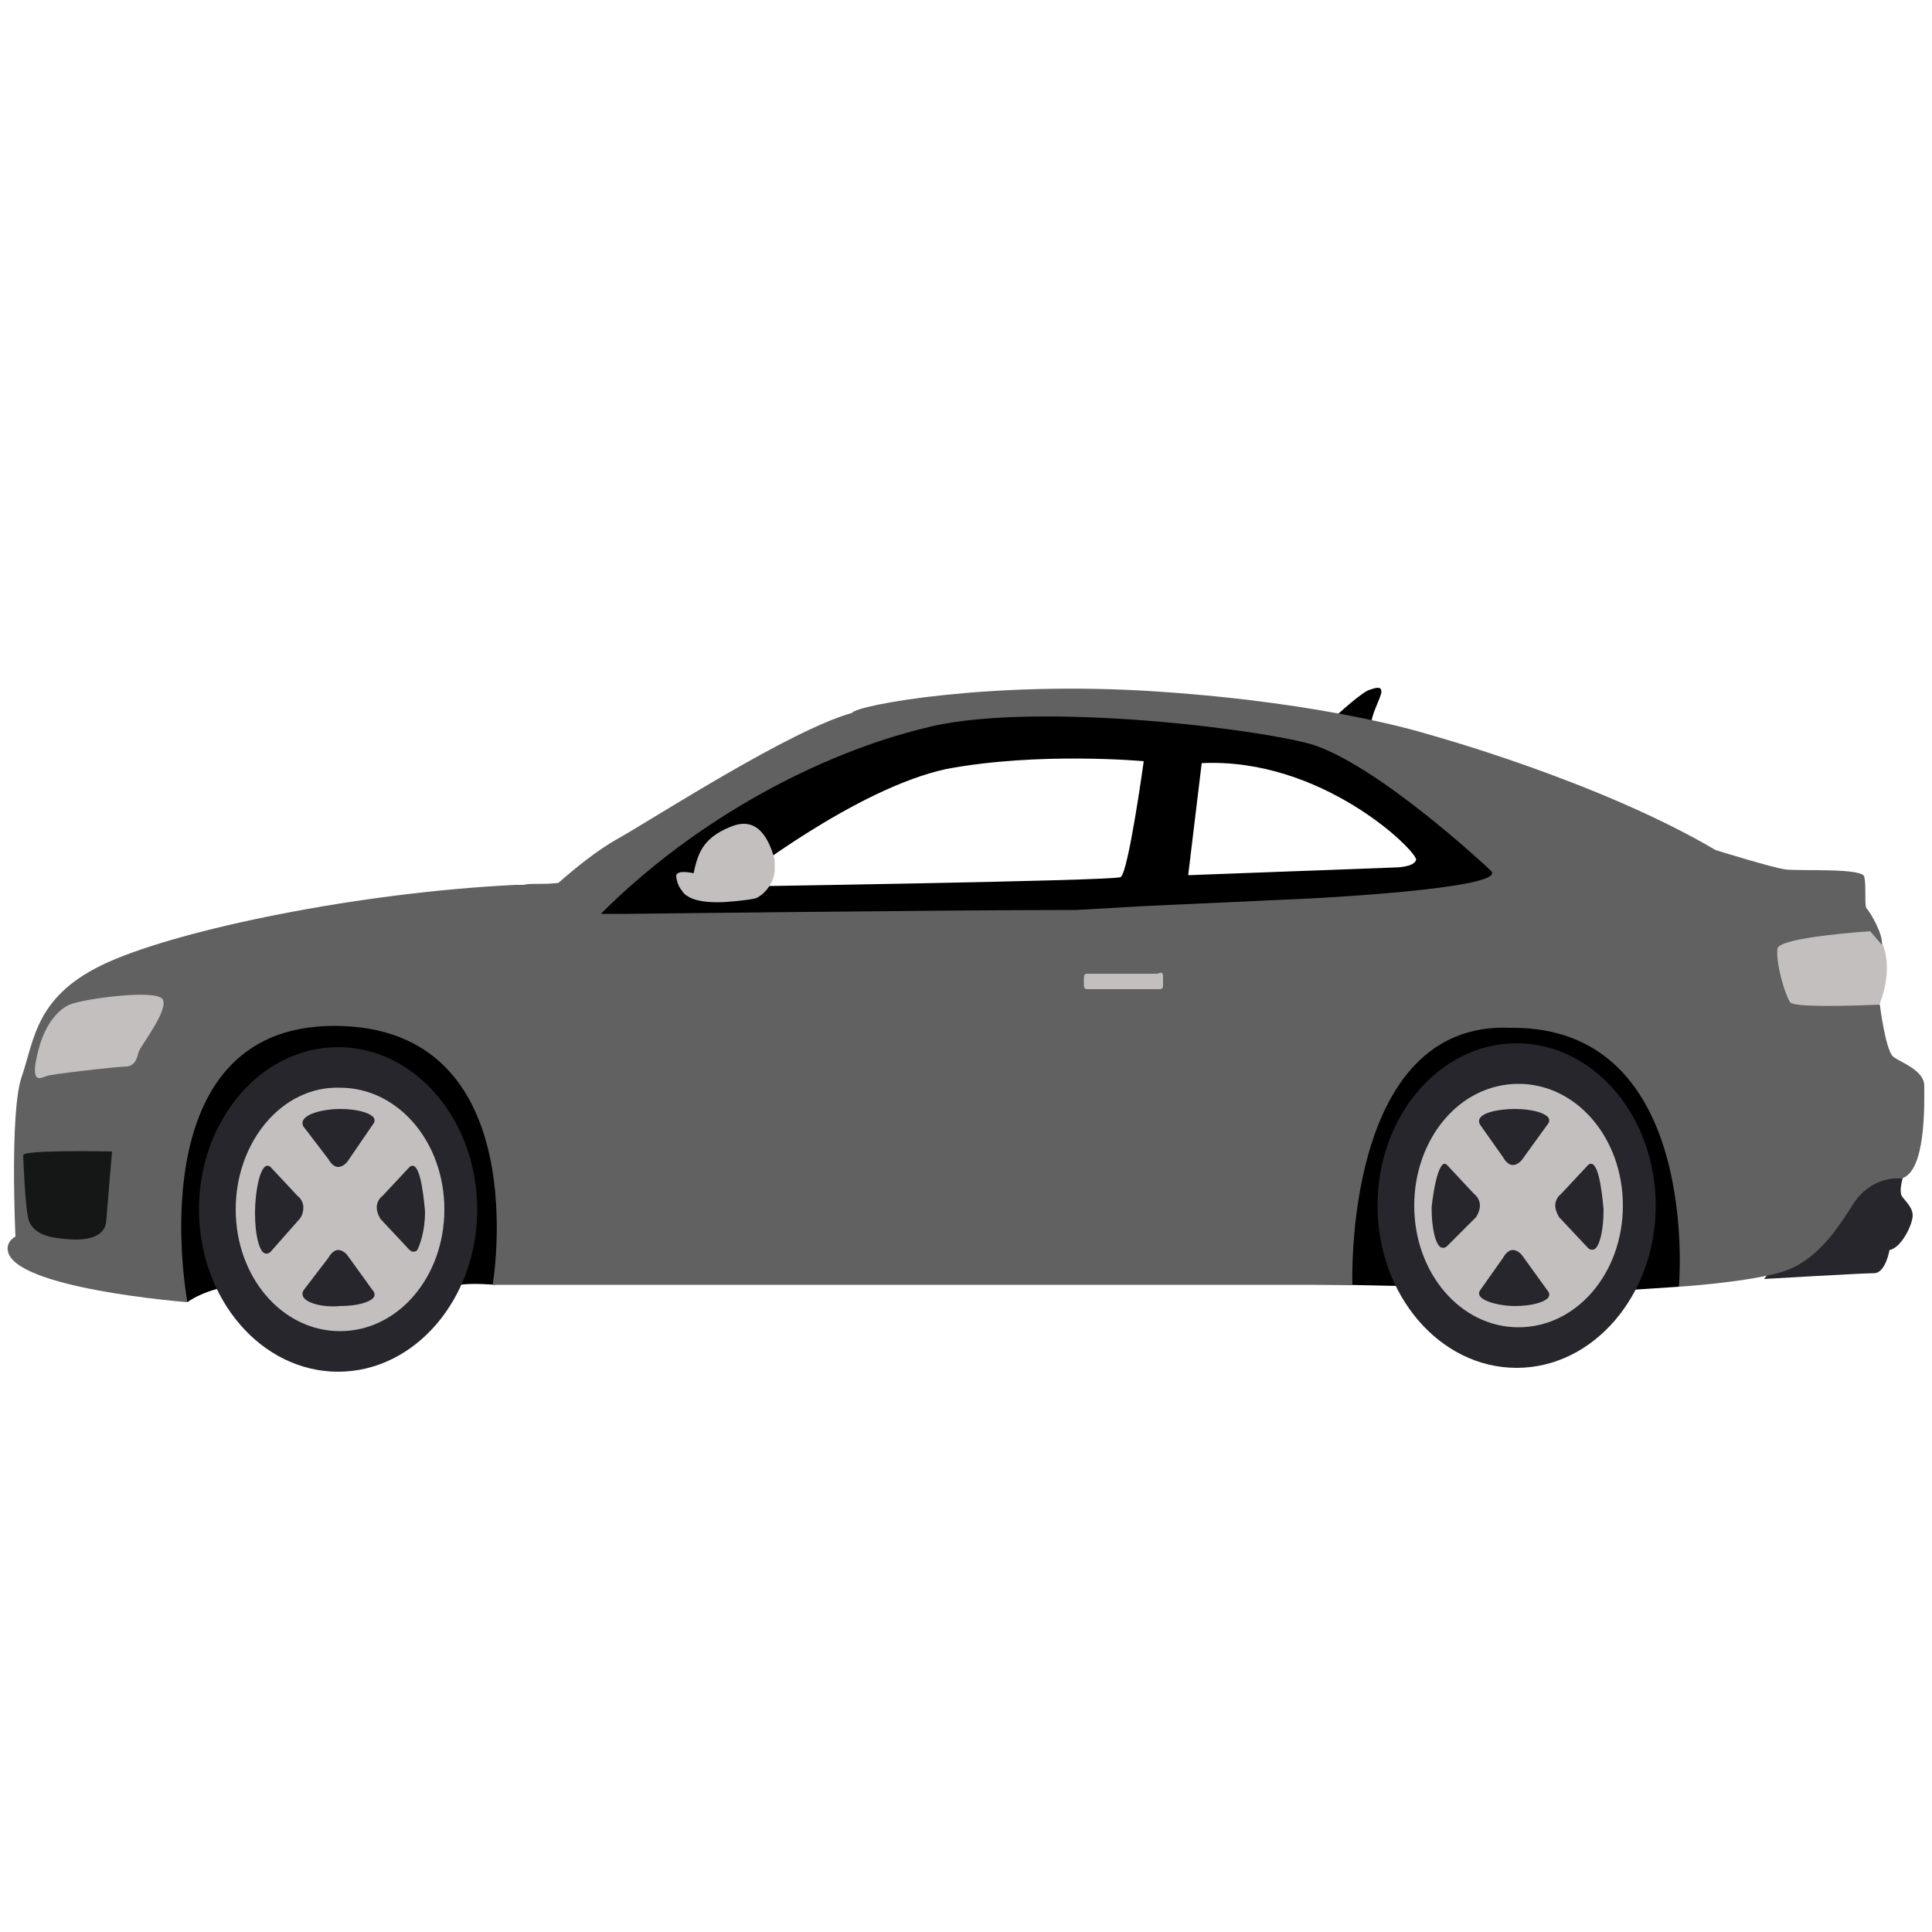 <?xml version="1.0" encoding="utf-8"?>
<!-- Generator: Adobe Illustrator 18.0.0, SVG Export Plug-In . SVG Version: 6.00 Build 0)  -->
<!DOCTYPE svg PUBLIC "-//W3C//DTD SVG 1.1//EN" "http://www.w3.org/Graphics/SVG/1.1/DTD/svg11.dtd">
<svg version="1.1" id="Layer_1" xmlns="http://www.w3.org/2000/svg" xmlns:xlink="http://www.w3.org/1999/xlink" x="0px" y="0px"
	 viewBox="0 0 500 500" enable-background="new 0 0 500 500" xml:space="preserve">
<g>
	<g>
		<g>
			<path d="M345.5,185.5c0,0,7-6.5,9-7c1.5-0.5,3-1,3,0.5c0,1.5-3,6.5-2.5,8.5S345.5,185.5,345.5,185.5z"/>
			<path d="M444,323l-9.5,10l-15,1l-72-1.5l-213-2.5l-6.5,2.5c0,0-5.5-0.5-9,0c-3.5,0.5-62.5,1-62.5,1s-4.5,1-8,3.5L40,316l7.5-51
				c0,0,25.5-12.5,27.5-13c2-0.5,40-1.5,40-1.5l65.5,7.5l197-13.5l61,2L444,323z"/>
			<path fill="#27262C" d="M493,303c0,0-1.5,4-1,6c0,1,3,3,3,5.5s-3,8.5-6,9c0,0-1,6-4,6c-3,0-28.5,1.5-28.5,1.5S483.5,299,493,303z
				"/>
			<path fill="#C3BFBE" d="M461.5,239H483l1.5,1c0,0,7.5,6.5,1.5,21C480.5,276.5,452,260.5,461.5,239z"/>
			<g>
				<path fill="#616161" d="M498,281c0-4-6-6-8-7.5s-3.5-13.5-3.5-13.5s-21.5,1-23-0.5s-4-10.5-3.5-14c0.5-3,24-4.5,24-4.5l3,3.5
					c0.5-2.5-3-8.5-4-9.5c-0.5-1,0-5.5-0.5-8c0-2.5-17-1.5-20.5-2c-3.5-0.5-18-5-18-5l0,0c-30.5-18-74.5-30-74.5-30s-25-8-69.5-11
					c-43.5-3-78.5,3.5-79.5,5.5l0,0c-16,4.5-50,26.5-60.5,32.5c-5.5,3-11.5,8-15.5,11.5c-4.5,0.5-7,0-9,0.5c-0.5,0-2,0-2,0
					c-41,2-86.5,11.5-105.5,20S9,269,5.5,279c-3,9.5-1.5,41-1.5,41c-2.5,1.5-2,3.5-2,3.5c1,10,46.5,13.5,46.5,13.5
					s-13.5-71.5,38-71.5c52.5,0,41,67,41,67l222.5,0c0,0-2.5-68.5,41-66.5c49.5-0.5,43.5,67,43.5,67s16-1,25.5-3.5
					c10-2.5,15.5-11.5,20-18.5c5-7,12-6,12-6C498.5,303.5,498,285.5,498,281z M376,228l-79.5,4.5h-4c-34.5,0-129.5,3-129.5,3h-5
					c25.5-25,55-39.5,81.5-46c26-7,81-1,98,3.5c17,4.5,43.5,29,43.5,31.5S376,228,376,228z"/>
				<path d="M289.5,230h-3h6.5C290.5,230,289.5,230,289.5,230z"/>
				<path d="M339,192.5c-17-4.5-74-11-100-4c-26.5,6.5-58.5,23-83.5,48h7.5c0,0,81.5-1,115.5-1l17.5-1l43.5-2c0,0,50-2.5,46.5-7
					C384.5,224,356,197.5,339,192.5z M290,227c-2.5,1-104,2.5-104,2.5l5-1.5c0,0,30.5-24,54-29c24-4.5,51-2,51-2S292,226,290,227z
					 M361,224.5l-53.5,2l3.5-29c31-1.5,55.5,22.5,55.5,25C366,224.5,361,224.5,361,224.5z"/>
			</g>
			<path fill="#C3BFBE" d="M189,214c-7.5,3-8.5,7.5-9.5,12c0,0-4-1-4.5,0.5c0,1,0.5,3,1.5,4c0.5,1,1.5,1.5,2.5,2c2.5,1,5.5,1,7,1
				c2,0,7.5-0.5,9.5-1c1.5-0.5,4.5-3,5-7c0-1,0-2,0-3C199,217,196,211,189,214z"/>
			<path fill="#C3BFBE" d="M18,260c0,0-5.5,2-8,11.5s0.5,7.5,2,7c1-0.5,18.5-2.5,21-2.5c2.5-0.5,2.5-3,3-4c0.5-1.5,8-11,6-13.5
				C40,256,21.5,258.5,18,260z"/>
			<path fill="#151616" d="M6,299c0,0,0.5,14.5,1.5,17s3.5,4,8,4.5c4,0.5,11.5,1,12-4.5c0.5-6.5,1.5-18,1.5-18S5.5,297.5,6,299z"/>
			<g>
				<ellipse fill="#27262C" cx="87.5" cy="313" rx="36" ry="42"/>
				<path fill="#C3BFBE" d="M61,313c0,17.5,12,31.5,27,31.5s27-14,27-31.5s-12-31.5-27-31.5C73,281,61,295.5,61,313z"/>
				<g>
					<path fill="#27262C" d="M78.5,291.5L85,300c0,0,1,2,2.5,2s2.5-1.5,2.5-1.5l6.5-9.5c0,0,1-1,0-2c-1-1-4-2-8.5-2
						C83.5,287,77,288.5,78.5,291.5z"/>
					<path fill="#27262C" d="M78.5,334l6.5-8.5c0,0,1-2,2.5-2S90,325,90,325l6.5,9c0,0,1,1,0,2c-1,1-4,2-8.5,2
						C83.5,338.5,77,337,78.5,334z"/>
					<path fill="#27262C" d="M106,302l-7,7.5c0,0-1.5,1-1.5,3c0,1.5,1,3,1,3l7.5,8c0,0,1,1,2,0c0.5-1,2-4.5,2-10
						C109.5,308,108.5,300,106,302z"/>
					<path fill="#27262C" d="M70,302l7,7.5c0,0,1.5,1,1.5,3s-1,3-1,3L70,324c0,0-1,1-2,0c-1-1-2-4.5-2-10C66,308,67.5,300,70,302z"
						/>
				</g>
			</g>
			<g>
				<ellipse fill="#27262C" cx="392.5" cy="312" rx="36" ry="42"/>
				<path fill="#C3BFBE" d="M366,312c0,17.5,12,31.5,27,31.5s27-14,27-31.5c0-17.5-12-31.5-27-31.5C377.5,280.5,366,295,366,312z"/>
				<g>
					<path fill="#27262C" d="M383,291l6,8.5c0,0,1,2,2.5,2c1.5,0,2.5-1.5,2.5-1.5l6.5-9c0,0,1-1,0-2c-1-1-4-2-8.5-2
						C388,287,381.5,288,383,291z"/>
					<path fill="#27262C" d="M383,334l6-8.5c0,0,1-2,2.5-2c1.5,0,2.5,1.5,2.5,1.5l6.5,9c0,0,1,1,0,2c-1,1-4,2-8.5,2
						C388,338,381.5,336.5,383,334z"/>
					<path fill="#27262C" d="M411,301.5l-7,7.5c0,0-1.5,1-1.5,3c0,1.5,1,3,1,3l7.5,8c0,0,1,1,2,0c1-1,2-4.5,2-10
						C414.5,307.5,413.5,299.5,411,301.5z"/>
					<path fill="#27262C" d="M374.5,301.5l7,7.5c0,0,1.5,1,1.5,3c0,1.5-1,3-1,3l-7.5,7.5c0,0-1,1-2,0c-1-1-2-4.5-2-10
						C371,307.5,372.5,299.5,374.5,301.5z"/>
				</g>
			</g>
		</g>
	</g>
	<path fill="#C3BFBE" d="M301,254c0,2,0,2-1.5,2H282c-1.5,0-1.5,0-1.5-2l0,0c0-2,0-2,1.5-2h17.5C301,251.5,301,251.5,301,254
		L301,254z"/>
</g>
</svg>
